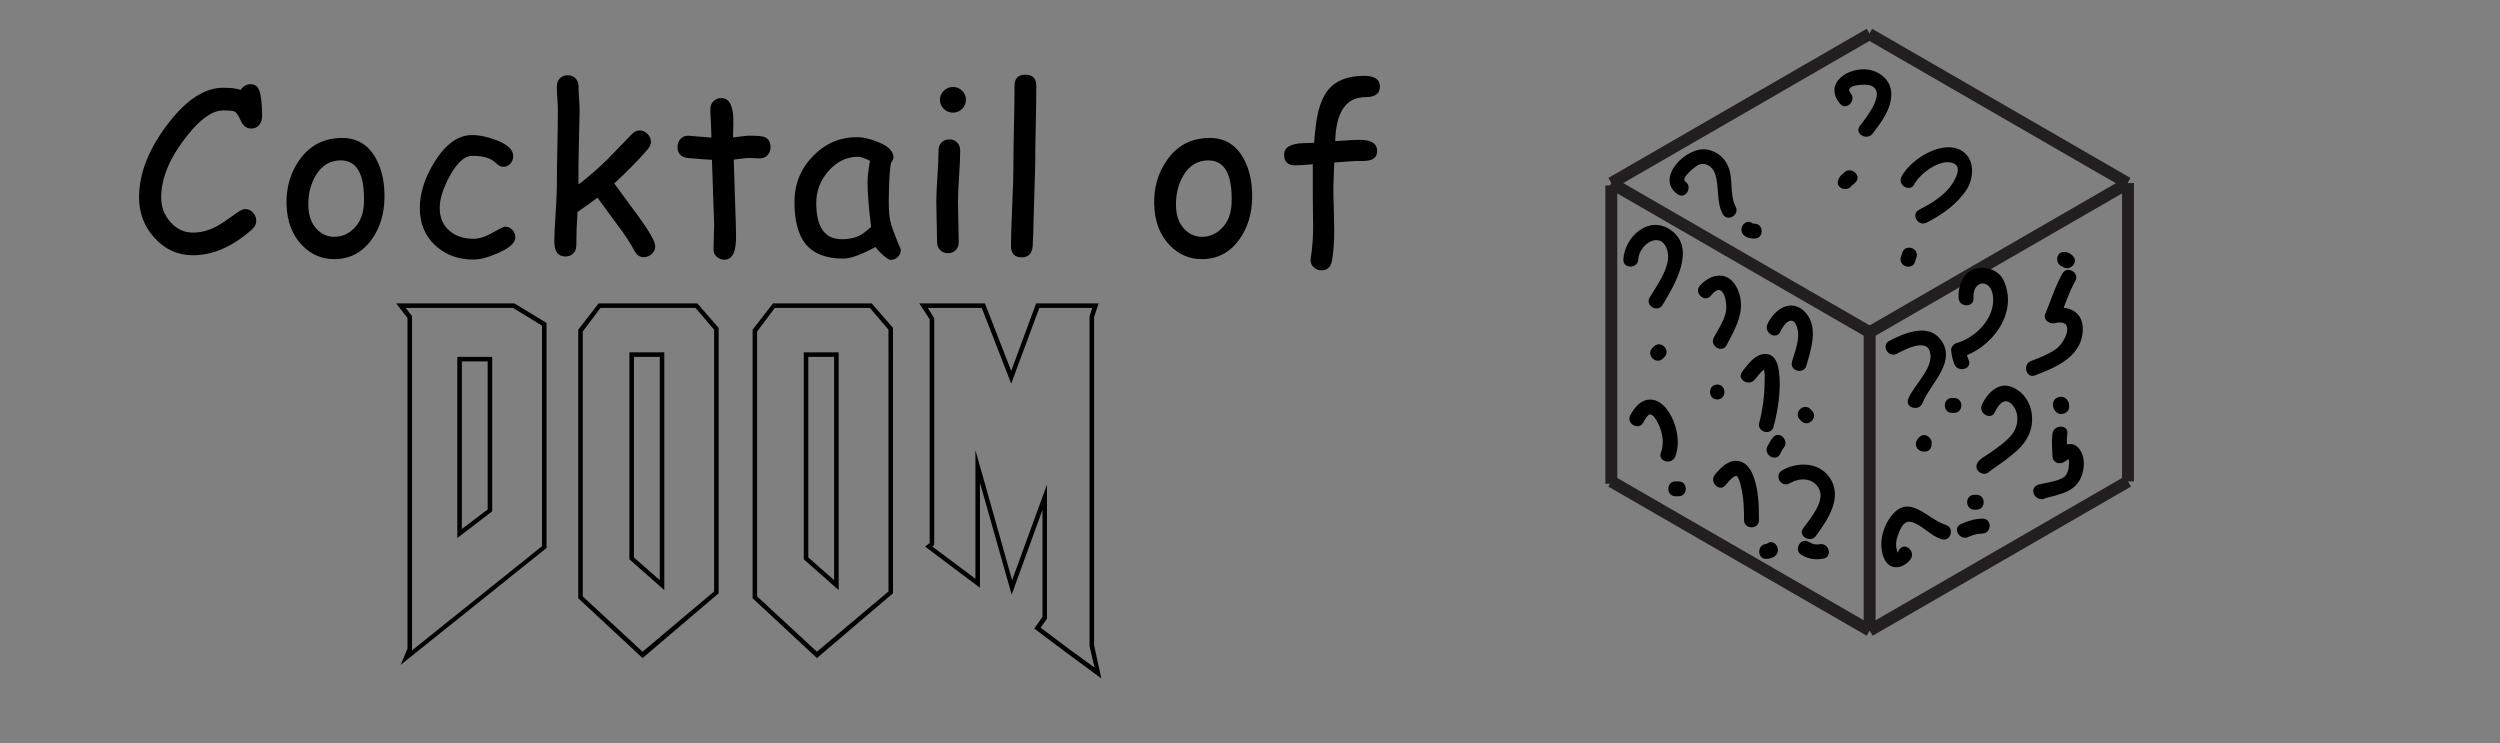 <?xml version="1.0" encoding="utf-8"?>
<!-- Generator: Adobe Illustrator 16.0.0, SVG Export Plug-In . SVG Version: 6.00 Build 0)  -->
<!DOCTYPE svg PUBLIC "-//W3C//DTD SVG 1.1//EN" "http://www.w3.org/Graphics/SVG/1.1/DTD/svg11.dtd">
<svg version="1.1" xmlns="http://www.w3.org/2000/svg" xmlns:xlink="http://www.w3.org/1999/xlink" x="0px" y="0px"
	 width="209.759px" height="62.361px" viewBox="0 0 209.759 62.361" enable-background="new 0 0 209.759 62.361"
	 xml:space="preserve">
<rect x="0" y="0" width="209.759" height="62.361" fill="#808080" stroke="none"/>
<g id="Layer_1">
</g>
<g id="Blindman">
</g>
<g id="Compliments">
</g>
<g id="HAT">
</g>
<g id="speech">
</g>
<g id="TREX_ARMS">
</g>
<g id="slim_shady">
</g>
<g id="TIMEOUT">
</g>
<g id="Truth_or_Dare">
</g>
<g id="ARM_WRESTLE">
</g>
<g id="musical_chairs">
</g>
<g id="never_have_i_ever">
</g>
<g id="Trivia">
</g>
<g id="Drink_Pulling">
</g>
<g id="Sharing_is_Caring">
</g>
<g id="Not_It">
</g>
<g id="Cocktail_of_Doom">
	<g>
		<path d="M21.076,10.786c-0.396,0-0.693-0.231-0.891-0.696c-0.173-0.396-0.334-0.637-0.482-0.723
			c-0.13-0.068-0.452-0.103-0.965-0.103c-0.897,0-1.893,0.687-2.987,2.06c-1.484,1.843-2.227,3.59-2.227,5.242
			c0,0.797,0.256,1.484,0.77,2.059c0.525,0.594,1.16,0.891,1.902,0.891c0.637,0,1.277-0.163,1.92-0.491
			c0.358-0.186,0.909-0.551,1.651-1.095c0.353-0.26,0.618-0.39,0.798-0.39c0.266,0,0.488,0.101,0.668,0.302
			c0.179,0.201,0.269,0.425,0.269,0.672c0,0.279-0.118,0.523-0.353,0.733c-1.633,1.447-3.284,2.171-4.954,2.171
			c-1.28,0-2.363-0.492-3.247-1.475c-0.854-0.953-1.28-2.078-1.28-3.377c0-2.098,0.878-4.246,2.635-6.448
			c1.466-1.837,2.944-2.755,4.435-2.755c0.303,0,0.575,0.014,0.816,0.041c0.241,0.028,0.455,0.073,0.64,0.135
			c0.216-0.315,0.498-0.473,0.844-0.473c0.427,0,0.696,0.281,0.807,0.844c0.099,0.501,0.148,1.116,0.148,1.846
			c0,0.254-0.068,0.477-0.204,0.668C21.624,10.666,21.385,10.786,21.076,10.786z"/>
		<path d="M28.039,21.742c-1.039,0-1.933-0.383-2.681-1.15c-0.835-0.854-1.274-2-1.317-3.441c-0.037-1.397,0.315-2.629,1.058-3.692
			c0.866-1.256,2.072-1.884,3.618-1.884c1.237,0,2.174,0.566,2.811,1.698c0.507,0.915,0.751,2.017,0.733,3.303
			c-0.019,1.373-0.377,2.545-1.076,3.517C30.392,21.192,29.343,21.742,28.039,21.742z M28.595,13.458
			c-0.909-0.006-1.618,0.427-2.125,1.299c-0.402,0.699-0.603,1.497-0.603,2.394s0.244,1.596,0.733,2.097
			c0.408,0.414,0.887,0.622,1.438,0.622c0.643,0,1.197-0.235,1.661-0.705c0.525-0.52,0.804-1.222,0.835-2.106
			C30.621,14.664,29.974,13.464,28.595,13.458z"/>
		<path d="M39.733,21.779c-1.268,0-2.326-0.383-3.173-1.15c-0.891-0.804-1.336-1.864-1.336-3.182c0-1.256,0.417-2.551,1.252-3.887
			c0.928-1.484,1.973-2.227,3.136-2.227c0.606,0,1.283,0.142,2.032,0.426c0.946,0.365,1.419,0.811,1.419,1.336
			c0,0.235-0.078,0.444-0.232,0.627c-0.155,0.183-0.347,0.273-0.575,0.273c-0.18,0-0.335-0.054-0.468-0.162
			c-0.133-0.108-0.262-0.215-0.385-0.32c-0.365-0.291-0.962-0.436-1.791-0.436c-0.631,0-1.256,0.563-1.874,1.688
			c-0.563,1.033-0.844,1.927-0.844,2.682c0,0.816,0.278,1.46,0.835,1.93c0.52,0.439,1.188,0.658,2.004,0.658
			c0.371,0,0.767-0.099,1.188-0.297l1.076-0.574c0.186-0.1,0.318-0.148,0.399-0.148c0.229,0,0.427,0.091,0.594,0.273
			s0.25,0.391,0.25,0.626c0,0.451-0.477,0.888-1.429,1.308C40.976,21.594,40.283,21.779,39.733,21.779z"/>
		<path d="M54.015,21.576c-0.34,0-0.603-0.18-0.789-0.539c-0.322-0.624-0.807-1.363-1.457-2.217l-1.642-2.236
			c-0.359,0.285-0.916,0.684-1.67,1.197c-0.068,0.959-0.102,1.893-0.102,2.802c0,0.278-0.085,0.504-0.255,0.677
			c-0.17,0.174-0.389,0.26-0.654,0.26c-0.625,0-0.937-0.42-0.937-1.262c0-0.513,0.036-1.281,0.107-2.305
			c0.071-1.023,0.106-1.792,0.106-2.306c0-0.94,0.014-2.015,0.042-3.224c0.027-1.209,0.042-2.277,0.042-3.205
			c0-0.279-0.014-0.606-0.042-0.984c-0.028-0.377-0.042-0.705-0.042-0.982c0-0.279,0.085-0.505,0.255-0.678
			c0.17-0.173,0.388-0.26,0.654-0.26c0.266,0,0.484,0.087,0.654,0.26c0.17,0.173,0.255,0.398,0.255,0.678
			c0,0.284,0.015,0.62,0.046,1.006c0.031,0.387,0.046,0.723,0.046,1.007l-0.065,2.987c-0.031,1.076-0.041,2.152-0.028,3.229
			c0.841-0.644,1.651-1.349,2.431-2.115l2.041-2.105c0.204-0.211,0.423-0.316,0.659-0.316c0.241,0,0.459,0.097,0.654,0.288
			c0.195,0.191,0.292,0.414,0.292,0.668c0,0.21-0.09,0.417-0.269,0.622c-0.761,0.891-1.698,1.846-2.811,2.866l2.022,2.755
			c0.946,1.293,1.419,2.135,1.419,2.523c0,0.248-0.098,0.461-0.292,0.641C54.493,21.486,54.269,21.576,54.015,21.576z"/>
		<path d="M63.743,13.291c-0.13,0-0.283-0.006-0.459-0.019c-0.177-0.013-0.33-0.019-0.459-0.019c-0.143,0-0.563,0.047-1.262,0.139
			l0.176,5.483l0.009,0.408l0.009,0.474c0.024,1.354-0.3,2.031-0.974,2.031c-0.248,0-0.462-0.08-0.645-0.241
			c-0.182-0.161-0.273-0.362-0.273-0.603c0-0.235,0.009-0.588,0.028-1.059c0.019-0.47,0.028-0.822,0.028-1.057l-0.186-5.418
			c-0.452-0.02-1.138-0.071-2.06-0.158c-0.551-0.074-0.826-0.381-0.826-0.918c0-0.272,0.083-0.498,0.25-0.678s0.38-0.27,0.64-0.27
			l1.948,0.158c0-0.315-0.014-0.737-0.042-1.267c-0.028-0.528-0.042-0.91-0.042-1.146c0-0.26,0.089-0.475,0.269-0.645
			c0.179-0.17,0.399-0.256,0.659-0.256c0.557,0,0.881,0.455,0.974,1.364c0.019,0.229,0.028,0.504,0.028,0.825l-0.019,0.539
			l-0.009,0.574c0.767-0.099,1.206-0.148,1.317-0.148c0.643,0,1.063,0.031,1.262,0.094c0.377,0.123,0.566,0.414,0.566,0.871
			c0,0.272-0.085,0.497-0.255,0.673C64.227,13.203,64.008,13.291,63.743,13.291z"/>
		<path d="M74.722,21.808c-0.118,0-0.331-0.136-0.64-0.408c-0.278-0.254-0.486-0.479-0.622-0.677
			c-0.594,0.321-1.117,0.563-1.568,0.728c-0.452,0.164-0.829,0.246-1.132,0.246c-1.447,0-2.502-0.408-3.164-1.225
			c-0.625-0.767-0.937-1.942-0.937-3.525c0-1.497,0.515-2.777,1.544-3.841c1.03-1.063,2.259-1.596,3.688-1.596
			c0.538,0,1.141,0.139,1.809,0.418c0.841,0.346,1.262,0.764,1.262,1.252c0,0.167-0.062,0.315-0.186,0.445
			c-0.062,0.235-0.11,0.621-0.144,1.16c-0.034,0.537-0.055,1.228-0.061,2.068c-0.006,0.767,0.046,1.373,0.158,1.818
			c0.062,0.272,0.256,0.816,0.584,1.633c0.043,0.111,0.114,0.275,0.213,0.492l0.056,0.157c0,0.247-0.087,0.451-0.26,0.612
			C75.152,21.728,74.951,21.808,74.722,21.808z M72.792,15.359c0-0.266,0.017-0.555,0.051-0.867
			c0.034-0.312,0.085-0.645,0.153-0.997c-0.229-0.117-0.425-0.204-0.589-0.26c-0.164-0.056-0.296-0.083-0.395-0.083
			c-0.959,0-1.786,0.391-2.481,1.173c-0.696,0.783-1.044,1.685-1.044,2.704c0,1.015,0.179,1.775,0.538,2.283
			c0.358,0.507,0.896,0.76,1.614,0.76c0.594,0,1.098-0.107,1.512-0.324c0.223-0.117,0.535-0.353,0.937-0.705
			C72.891,17.404,72.792,16.176,72.792,15.359z"/>
		<path d="M80.377,16.983c0,0.371,0.011,0.927,0.033,1.665c0.021,0.739,0.032,1.295,0.032,1.666c0,0.271-0.083,0.494-0.25,0.668
			c-0.167,0.173-0.387,0.26-0.659,0.26c-0.266,0-0.484-0.087-0.654-0.26c-0.17-0.174-0.255-0.396-0.255-0.668
			c0-0.371-0.011-0.927-0.032-1.666c-0.022-0.738-0.033-1.294-0.033-1.665c0-0.581,0.031-1.307,0.093-2.176
			c0.062-0.868,0.093-1.594,0.093-2.175c0-0.279,0.085-0.505,0.255-0.678c0.17-0.173,0.388-0.26,0.654-0.26
			c0.266,0,0.484,0.087,0.654,0.26c0.17,0.173,0.255,0.398,0.255,0.678c0,0.581-0.031,1.307-0.093,2.175
			C80.408,15.677,80.377,16.402,80.377,16.983z M79.959,9.45c-0.297,0-0.554-0.105-0.77-0.315c-0.217-0.21-0.325-0.464-0.325-0.761
			s0.108-0.551,0.325-0.761c0.216-0.21,0.473-0.315,0.77-0.315s0.552,0.105,0.766,0.315c0.213,0.21,0.32,0.464,0.32,0.761
			s-0.107,0.551-0.32,0.761C80.511,9.345,80.256,9.45,79.959,9.45z"/>
		<path d="M86.857,13.903l-0.139,4.61c0,0.489-0.025,1.207-0.074,2.152c-0.062,0.619-0.365,0.928-0.909,0.928
			c-0.606,0-0.909-0.314-0.909-0.945c0-0.749,0.034-1.873,0.102-3.373c0.068-1.499,0.102-2.624,0.102-3.372
			c0-0.978,0.015-2.095,0.046-3.354c0.031-1.259,0.046-2.377,0.046-3.354c0-0.618,0.303-0.928,0.909-0.928
			c0.612,0,0.918,0.31,0.918,0.928c0,0.978-0.016,2.096-0.046,3.354C86.872,11.809,86.857,12.926,86.857,13.903z"/>
		<path d="M100.838,21.742c-1.039,0-1.933-0.383-2.681-1.15c-0.835-0.854-1.274-2-1.317-3.441c-0.037-1.397,0.315-2.629,1.058-3.692
			c0.866-1.256,2.072-1.884,3.618-1.884c1.237,0,2.174,0.566,2.811,1.698c0.507,0.915,0.751,2.017,0.733,3.303
			c-0.019,1.373-0.377,2.545-1.076,3.517C103.191,21.192,102.143,21.742,100.838,21.742z M101.395,13.458
			c-0.909-0.006-1.618,0.427-2.125,1.299c-0.402,0.699-0.603,1.497-0.603,2.394s0.244,1.596,0.733,2.097
			c0.408,0.414,0.887,0.622,1.438,0.622c0.643,0,1.197-0.235,1.661-0.705c0.525-0.52,0.804-1.222,0.835-2.106
			C103.42,14.664,102.773,13.464,101.395,13.458z"/>
		<path d="M114.573,8.151c-1.497,0-2.335,1.039-2.514,3.117l-0.028,0.575c1.051-0.074,1.731-0.111,2.041-0.111
			c0.983,0,1.475,0.31,1.475,0.928c0,0.451-0.241,0.721-0.724,0.807c-0.21,0.037-0.456,0.052-0.737,0.042
			c-0.282-0.009-0.995,0.032-2.139,0.126l-0.074,2.115c0,0.383,0.012,0.958,0.037,1.725c0.024,0.768,0.037,1.34,0.037,1.717
			c0,1.175-0.068,2.091-0.204,2.746c-0.105,0.495-0.393,0.742-0.863,0.742c-0.254,0-0.47-0.082-0.649-0.246
			c-0.18-0.164-0.269-0.369-0.269-0.617c0-0.049,0.006-0.111,0.019-0.186c0.13-0.804,0.195-1.679,0.195-2.625l-0.028-2.533v-2.689
			c-0.773,0.062-1.262,0.092-1.466,0.092c-0.625,0-0.937-0.3-0.937-0.899c0-0.612,0.541-0.934,1.624-0.965l0.891-0.028
			c0.019-0.346,0.065-0.816,0.139-1.41c0.161-1.373,0.507-2.384,1.039-3.033c0.643-0.785,1.648-1.178,3.015-1.178
			c0.884,0,1.327,0.3,1.327,0.899C115.779,7.854,115.376,8.151,114.573,8.151z"/>
	</g>
	<g>
		<path d="M43.159,25.458l2.698,1.634v18.886l-12.236,9.804l0.57-1.367v-27.74l-0.95-1.216H43.159z M34.039,25.838l0.532,0.684
			v27.968v0.076l10.906-8.74V27.319l-2.432-1.481H34.039z M41.297,29.941v12.958l-2.926,2.242v-15.2H41.297z M38.751,30.321v14.061
			l2.166-1.634V30.321H38.751z"/>
		<path d="M58.511,25.458l1.786,2.052v22.268l-6.384,5.435l-5.396-5.017V27.662l1.71-2.204H58.511z M50.379,25.838l-1.482,1.976
			v22.23l5.016,4.636l6.004-5.054V27.662l-1.558-1.824H50.379z M55.737,29.562v19.95l-2.926-2.584V29.562H55.737z M53.191,29.941
			v16.834l2.166,1.9V29.941H53.191z"/>
		<path d="M73.14,25.458l1.786,2.052v22.268l-6.384,5.435l-5.396-5.017V27.662l1.71-2.204H73.14z M65.008,25.838l-1.482,1.976v22.23
			l5.016,4.636l6.004-5.054V27.662l-1.558-1.824H65.008z M70.366,29.562v19.95l-2.926-2.584V29.562H70.366z M67.82,29.941v16.834
			l2.166,1.9V29.941H67.82z"/>
		<path d="M78.004,26.788l-0.874-1.33h5.51l2.204,5.662l2.09-5.662h5.244l-0.38,1.14v27.55l0.608,2.774l-2.888-2.128l-2.736-2.053
			l0.684-0.987v-8.968l-2.584,7.105l-2.66-9.386v8.815l-4.598-3.458l0.38-0.304V26.788z M78.384,45.712l-0.152,0.151l3.61,2.698
			V37.77l3.078,10.906l2.926-8.019v11.248l-0.532,0.761l2.432,1.823l2.09,1.521l-0.418-1.786V26.521l0.228-0.684H87.2l-2.356,6.346
			l-2.47-6.346h-4.522l0.532,0.874V45.712z"/>
	</g>
	<path fill="#FFFFFF" stroke="#231F20" stroke-miterlimit="10" d="M132.779,52.907"/>
	<line fill="none" stroke="#231F20" stroke-miterlimit="10" x1="156.872" y1="52.907" x2="156.872" y2="27.877"/>
	<line fill="none" stroke="#231F20" stroke-miterlimit="10" x1="135.195" y1="40.59" x2="135.195" y2="15.56"/>
	<line fill="none" stroke="#231F20" stroke-miterlimit="10" x1="178.548" y1="40.393" x2="178.548" y2="15.362"/>
	<line fill="none" stroke="#231F20" stroke-miterlimit="10" x1="178.548" y1="15.362" x2="156.872" y2="27.877"/>
	<line fill="none" stroke="#231F20" stroke-miterlimit="10" x1="156.872" y1="2.848" x2="135.195" y2="15.362"/>
	<line fill="none" stroke="#231F20" stroke-miterlimit="10" x1="178.548" y1="40.393" x2="156.872" y2="52.907"/>
	<line fill="none" stroke="#231F20" stroke-miterlimit="10" x1="135.195" y1="15.362" x2="156.872" y2="27.878"/>
	<line fill="none" stroke="#231F20" stroke-miterlimit="10" x1="156.83" y1="2.848" x2="178.505" y2="15.362"/>
	<line fill="none" stroke="#231F20" stroke-miterlimit="10" x1="135.195" y1="40.393" x2="156.872" y2="52.907"/>
	<g>
		<g>
			<path d="M141.399,15.225c-0.406-0.278,0.832-1.237,1.023-1.347c0.59-0.335,1.239,0.06,1.452,0.632
				c0.414,1.114,0.093,2.368,0.669,3.445c0.381,0.711,1.46,0.08,1.08-0.631c-0.434-0.81-0.273-1.933-0.454-2.82
				c-0.199-0.983-0.855-1.701-1.832-1.936c-1.769-0.425-4.546,2.379-2.569,3.736C141.435,16.762,142.059,15.678,141.399,15.225
				L141.399,15.225z"/>
		</g>
	</g>
	<g>
		<g>
			<path d="M146.393,19.805c0.242,0.168,0.526,0.207,0.815,0.21c0.807,0.009,0.806-1.241,0-1.25
				c-0.088-0.001-0.116,0.008-0.185-0.04C146.36,18.265,145.736,19.349,146.393,19.805L146.393,19.805z"/>
		</g>
	</g>
	<g>
		<g>
			<path d="M155.276,7.822c-0.615-0.733,1.248-0.781,1.617-0.665c1.529,0.484-0.386,2.803-0.85,3.417
				c-0.485,0.644,0.601,1.266,1.08,0.631c0.741-0.982,1.543-2.006,1.565-3.291c0.019-1.093-0.868-1.889-1.88-2.063
				c-1.689-0.29-3.869,1.124-2.418,2.855C154.91,9.325,155.79,8.436,155.276,7.822L155.276,7.822z"/>
		</g>
	</g>
	<g>
		<g>
			<path d="M154.766,14.447c-0.239,0.207-0.424,0.341-0.535,0.651c-0.273,0.76,0.935,1.085,1.205,0.332
				c-0.097,0.27,0.098,0.002,0.215-0.099C156.262,14.805,155.374,13.924,154.766,14.447L154.766,14.447z"/>
		</g>
	</g>
	<g>
		<g>
			<path d="M160.624,15.455c0.454-0.89,2.241-2.236,3.311-1.744c0.855,0.393-0.165,1.826-0.503,2.196
				c-0.663,0.725-1.547,1.25-2.413,1.692c-0.718,0.367-0.085,1.446,0.631,1.08c1.304-0.667,2.56-1.538,3.363-2.786
				c0.577-0.897,0.693-2.364-0.211-3.097c-1.59-1.288-4.489,0.522-5.258,2.027C159.178,15.54,160.256,16.173,160.624,15.455
				L160.624,15.455z"/>
		</g>
	</g>
	<g>
		<g>
			<path d="M159.606,21.224c-0.033,0.129-0.092,0.245-0.125,0.375c-0.202,0.781,1.003,1.112,1.205,0.332
				c0.033-0.129,0.092-0.245,0.125-0.375C161.013,20.774,159.808,20.443,159.606,21.224L159.606,21.224z"/>
		</g>
	</g>
	<g>
		<g>
			<path d="M137.458,21.765c0.068-1.311,1.943-2.488,2.437-0.741c0.36,1.278-0.857,2.899-1.477,3.926
				c-0.417,0.692,0.664,1.32,1.08,0.631c0.992-1.646,2.877-4.75,0.677-6.286c-1.834-1.281-3.867,0.568-3.967,2.471
				C136.167,22.57,137.417,22.566,137.458,21.765L137.458,21.765z"/>
		</g>
	</g>
	<g>
		<g>
			<path d="M138.766,29.072c-0.041,0.042-0.083,0.084-0.125,0.125c-0.57,0.571,0.313,1.455,0.885,0.885
				c0.041-0.042,0.083-0.084,0.125-0.125C140.221,29.386,139.337,28.502,138.766,29.072L138.766,29.072z"/>
		</g>
	</g>
	<g>
		<g>
			<path d="M143.526,24.832c0.221-0.238,0.578-0.71,0.912-0.406c0.297,0.269,0.372,0.801,0.402,1.174
				c0.079,0.986-0.614,1.893-1.047,2.725c-0.371,0.714,0.708,1.347,1.08,0.631c0.774-1.49,1.673-2.973,0.923-4.673
				c-0.671-1.52-2.114-1.453-3.155-0.335C142.093,24.537,142.975,25.423,143.526,24.832L143.526,24.832z"/>
		</g>
	</g>
	<g>
		<g>
			<path d="M144.083,33.515c0.806,0,0.806-1.25,0-1.25S143.278,33.515,144.083,33.515L144.083,33.515z"/>
		</g>
	</g>
	<g>
		<g>
			<path d="M137.874,35.455c0.09-0.165,0.385-0.718,0.579-0.687c0.309,0.05,0.509,0.458,0.639,0.699
				c0.391,0.724,0.571,1.726,0.265,2.506c-0.296,0.751,0.914,1.073,1.205,0.332c0.482-1.227,0.083-2.906-0.686-3.937
				c-0.356-0.477-0.866-0.876-1.493-0.841c-0.752,0.043-1.256,0.688-1.589,1.296C136.407,35.531,137.486,36.162,137.874,35.455
				L137.874,35.455z"/>
		</g>
	</g>
	<g>
		<g>
			<path d="M140.583,41.64c0.083,0,0.167,0,0.25,0c0.806,0,0.806-1.25,0-1.25c-0.083,0-0.167,0-0.25,0
				C139.778,40.39,139.778,41.64,140.583,41.64L140.583,41.64z"/>
		</g>
	</g>
	<g>
		<g>
			<path d="M144.776,40.707c0.207-0.253,0.421-0.514,0.692-0.699c0.112-0.077,0.25-0.077,0.189-0.106
				c0.24,0.115,0.356,0.669,0.424,0.941c0.224,0.906,0.25,1.867,0.252,2.797c0.001,0.806,1.251,0.807,1.25,0
				c-0.002-1.253-0.029-2.651-0.52-3.821c-0.24-0.573-0.626-1.076-1.282-1.148c-0.785-0.087-1.441,0.606-1.891,1.152
				C143.384,40.44,144.263,41.33,144.776,40.707L144.776,40.707z"/>
		</g>
	</g>
	<g>
		<g>
			<path d="M148.208,46.89c0.264-0.01,0.473-0.057,0.69-0.21c0.653-0.46,0.03-1.545-0.631-1.08c-0.02,0.014-0.04,0.026-0.06,0.04
				C147.405,45.669,147.402,46.92,148.208,46.89L148.208,46.89z"/>
		</g>
	</g>
	<g>
		<g>
			<path d="M147.249,31.83c0.209-0.276,0.435-0.537,0.691-0.771c0.247-0.226,0.171-0.003-0.002-0.172
				c0.167,0.163,0.123,0.951,0.12,1.234c-0.014,1.115-0.167,2.272-0.452,3.352c-0.206,0.78,0.999,1.111,1.205,0.332
				c0.385-1.454,0.646-3.155,0.449-4.653c-0.075-0.573-0.294-1.343-0.973-1.44c-0.945-0.136-1.622,0.832-2.119,1.487
				C145.682,31.842,146.768,32.464,147.249,31.83L147.249,31.83z"/>
		</g>
	</g>
	<g>
		<g>
			<path d="M149.374,38.08c0.082-0.164,0.157-0.356,0.277-0.498c0.516-0.612-0.364-1.502-0.885-0.885
				c-0.195,0.233-0.336,0.48-0.473,0.752C147.932,38.167,149.01,38.8,149.374,38.08L149.374,38.08z"/>
		</g>
	</g>
	<g>
		<g>
			<path d="M149.374,27.83c0.302-0.669,1.043-1.509,1.412-0.354c0.283,0.889-0.184,2.021-0.43,2.872
				c-0.225,0.776,0.981,1.105,1.205,0.332c0.395-1.364,1.03-3.247-0.073-4.456c-1.148-1.258-2.614-0.307-3.194,0.975
				C147.964,27.928,149.042,28.563,149.374,27.83L149.374,27.83z"/>
		</g>
	</g>
	<g>
		<g>
			<path d="M151.016,35.207c0.042,0.041,0.084,0.083,0.125,0.125c0.571,0.57,1.455-0.313,0.885-0.885
				c-0.042-0.041-0.084-0.083-0.125-0.125C151.33,33.752,150.446,34.636,151.016,35.207L151.016,35.207z"/>
		</g>
	</g>
	<g>
		<g>
			<path d="M150.149,40.555c0.824-0.479,1.911-0.507,2.444,0.398c0.62,1.054-0.726,2.575-1.3,3.371
				c-0.472,0.655,0.613,1.278,1.08,0.631c1.011-1.402,2.324-3.304,1.073-4.972c-0.932-1.243-2.687-1.229-3.929-0.509
				C148.821,39.879,149.45,40.959,150.149,40.555L150.149,40.555z"/>
		</g>
	</g>
	<g>
		<g>
			<path d="M151.143,46.555c0.58,0.352,1.194,0.442,1.856,0.313c0.791-0.154,0.455-1.359-0.332-1.205
				c-0.332,0.064-0.61-0.016-0.894-0.188C151.083,45.056,150.455,46.137,151.143,46.555L151.143,46.555z"/>
		</g>
	</g>
	<g>
		<g>
			<path d="M159.149,29.68c0.591-0.312,2.403-1.282,2.756-0.237c0.465,1.376-1.337,2.834-1.799,4.031
				c-0.291,0.753,0.918,1.076,1.205,0.332c0.63-1.63,3.013-3.527,1.432-5.412c-1.066-1.272-3.044-0.414-4.225,0.206
				C157.804,28.976,158.436,30.054,159.149,29.68L159.149,29.68z"/>
		</g>
	</g>
	<g>
		<g>
			<path d="M161.458,36.64c-0.027-0.002-0.056-0.003-0.083-0.005c0.208,0.209,0.416,0.417,0.625,0.625c0-0.011,0-0.021,0-0.032
				c-0.062,0.147-0.122,0.295-0.184,0.442c0.028-0.029,0.056-0.059,0.084-0.088c0.554-0.585-0.329-1.471-0.885-0.885
				c-0.159,0.169-0.266,0.321-0.266,0.563c0,0.355,0.284,0.606,0.625,0.625c0.027,0.002,0.056,0.003,0.083,0.005
				C162.264,37.935,162.26,36.685,161.458,36.64L161.458,36.64z"/>
		</g>
	</g>
	<g>
		<g>
			<path d="M165.583,25.015c-0.095-1.604,1.533-1.66,1.647-0.057c0.128,1.788-1.468,3.363-3.063,3.829
				c-0.248,0.072-0.485,0.326-0.459,0.603c0.039,0.408,0.117,0.784,0.272,1.166c0.299,0.737,1.508,0.415,1.205-0.332
				c-0.11-0.272-0.199-0.538-0.228-0.834c-0.153,0.201-0.306,0.401-0.459,0.603c2.596-0.758,4.864-3.708,3.632-6.426
				c-0.401-0.887-1.416-1.239-2.31-1.037c-1.108,0.251-1.547,1.482-1.488,2.485C164.38,25.815,165.631,25.82,165.583,25.015
				L165.583,25.015z"/>
		</g>
	</g>
	<g>
		<g>
			<path d="M163.833,33.39c-0.017,0-0.034,0-0.051,0c-0.807,0-0.807,1.25,0,1.25c0.059,0,0.117,0,0.176,0c0.806,0,0.806-1.25,0-1.25
				c-0.059,0-0.117,0-0.176,0c-0.807,0-0.807,1.25,0,1.25c0.017,0,0.034,0,0.051,0C164.639,34.64,164.639,33.39,163.833,33.39
				L163.833,33.39z"/>
		</g>
	</g>
	<g>
		<g>
			<path d="M159.391,46.072c-0.237,0.291-0.122,0.496-0.256,0.002c-0.131-0.483,0.027-1.001,0.214-1.442
				c0.214-0.507,0.494-1.008,1.087-0.819c0.91,0.289,1.542,1.149,2.481,1.43c0.774,0.231,1.103-0.976,0.332-1.205
				c-1.525-0.455-3.009-2.669-4.526-0.788c-0.766,0.948-1.126,2.367-0.673,3.525c0.44,1.123,1.55,1.008,2.226,0.183
				C160.781,46.338,159.902,45.448,159.391,46.072L159.391,46.072z"/>
		</g>
	</g>
	<g>
		<g>
			<path d="M165.149,45.055c0.38-0.18,0.765-0.278,1.185-0.29c0.805-0.022,0.807-1.272,0-1.25c-0.648,0.018-1.231,0.185-1.815,0.46
				C163.79,44.319,164.424,45.396,165.149,45.055L165.149,45.055z"/>
		</g>
	</g>
	<g>
		<g>
			<path d="M167.374,34.58c0.357-0.789,0.973-1.349,1.593-0.446c0.474,0.688,0.356,1.686-0.155,2.313
				c-0.509,0.624-1.204,1.104-1.857,1.562c-0.328,0.23-0.823,0.458-1.035,0.815c-0.412,0.694,0.669,1.323,1.08,0.631
				c-0.115,0.193,0.12-0.045,0.169-0.079c0.192-0.133,0.385-0.266,0.576-0.4c0.524-0.367,1.032-0.76,1.507-1.188
				c0.881-0.794,1.361-1.818,1.228-3.019c-0.115-1.042-0.743-1.946-1.729-2.318c-1.115-0.422-2.048,0.6-2.456,1.499
				C165.963,34.678,167.041,35.313,167.374,34.58L167.374,34.58z"/>
		</g>
	</g>
	<g>
		<g>
			<path d="M165.708,41.515c-0.017,0-0.034,0-0.051,0c-0.807,0-0.807,1.25,0,1.25c0.059,0,0.117,0,0.176,0
				c0.806,0,0.806-1.25,0-1.25c-0.059,0-0.117,0-0.176,0c-0.807,0-0.807,1.25,0,1.25c0.017,0,0.034,0,0.051,0
				C166.514,42.765,166.514,41.515,165.708,41.515L165.708,41.515z"/>
		</g>
	</g>
	<g>
		<g>
			<path d="M172.643,33.35c-0.027,0.013-0.056,0.025-0.083,0.037c-0.195,0.087-0.31,0.339-0.31,0.54
				c0,0.211,0.049,0.355,0.168,0.528c0.456,0.658,1.54,0.034,1.08-0.631c0,0.034,0.001,0.068,0.002,0.103
				c-0.104,0.18-0.207,0.359-0.31,0.54c0.027-0.013,0.056-0.025,0.083-0.037C174.009,34.103,173.373,33.025,172.643,33.35
				L172.643,33.35z"/>
		</g>
	</g>
	<g>
		<g>
			<path d="M172.208,36.39c-0.081,0.63-0.021,1.243,0,1.875c0.019,0.59,0.647,0.767,1.067,0.442
				c0.385-0.299,0.315-0.185,0.318,0.241c0.003,0.34-0.127,0.9-0.437,1.097c-0.598,0.38-1.442,0.426-2.115,0.612
				c-0.188,0.053-0.408,0.229-0.437,0.437c0,0.002,0,0.003,0,0.005c-0.106,0.788,1.098,1.128,1.205,0.332
				c0,0,0.001-0.003,0.001-0.004c-0.146,0.146-0.291,0.291-0.437,0.437c1.551-0.432,3.047-0.567,3.413-2.402
				c0.132-0.661,0.055-1.37-0.401-1.888c-0.573-0.65-1.47-0.158-1.996,0.249c0.356,0.147,0.712,0.295,1.067,0.442
				c-0.021-0.632-0.081-1.245,0-1.875C173.561,35.592,172.309,35.602,172.208,36.39L172.208,36.39z"/>
		</g>
	</g>
	<g>
		<g>
			<path d="M173.043,22.949c-0.61,1.079-0.962,2.259-1.438,3.399c-0.194,0.466,0.355,0.869,0.769,0.769
				c1.808-0.439,0.971,1.55,0.152,2.149c-0.624,0.458-1.394,0.746-2.109,1.021c-0.745,0.285-0.422,1.494,0.332,1.205
				c1.68-0.645,3.731-1.478,3.985-3.507c0.223-1.778-1.11-2.458-2.692-2.073c0.256,0.256,0.513,0.513,0.769,0.769
				c0.434-1.04,0.755-2.116,1.313-3.101C174.521,22.878,173.441,22.248,173.043,22.949L173.043,22.949z"/>
		</g>
	</g>
	<g>
		<g>
			<path d="M173.208,22.39c-0.064-0.02-0.128-0.039-0.192-0.058c0.584,0.555,1.47-0.328,0.885-0.885
				c-0.212-0.2-0.397-0.293-0.692-0.308C172.403,21.1,172.407,22.35,173.208,22.39L173.208,22.39z"/>
		</g>
	</g>
</g>
<g id="Heads_up">
</g>
<g id="Archenemy">
</g>
<g id="battle_of_the_sexes">
</g>
<g id="one_must_drink">
</g>
<g id="rainbow_connection">
</g>
<g id="social_drinking">
</g>
<g id="Spin_the_bottle">
</g>
<g id="accents">
</g>
<g id="Slap">
</g>
<g id="down_the_hatch">
</g>
<g id="rubiks_cube">
</g>
<g id="bar_tender">
</g>
<g id="codenames">
</g>
<g id="hand_switch">
</g>
<g id="make_a_rule">
</g>
<g id="no_guts_no_glory">
</g>
<g id="pass">
</g>
<g id="santa">
</g>
<g id="snake_eyes">
</g>
<g id="bodyguard">
</g>
<g id="threeman">
</g>
<g id="_x32__truths_and_a_lie">
</g>
<g id="cray_cray_cat_lady">
</g>
<g id="siblings">
</g>
<g id="later">
</g>
<g id="waterfall">
</g>
<g id="cheers">
</g>
<g id="rhyme">
</g>
<g id="categories">
</g>
<g id="tits">
</g>
<g id="dicks">
</g>
<g id="questions">
</g>
<g id="double_hands">
</g>
<g id="take_2">
</g>
<g id="take_3">
</g>
<g id="give_3">
</g>
<g id="give_2">
</g>
<g id="rewind">
</g>
<g id="Cryptkeeper">
</g>
<g id="Take_2_and_Redo">
</g>
<g id="Embryo">
</g>
<g id="I_am_Groot">
</g>
<g id="Mini_Me">
</g>
<g id="Ditto_1_">
</g>
</svg>
